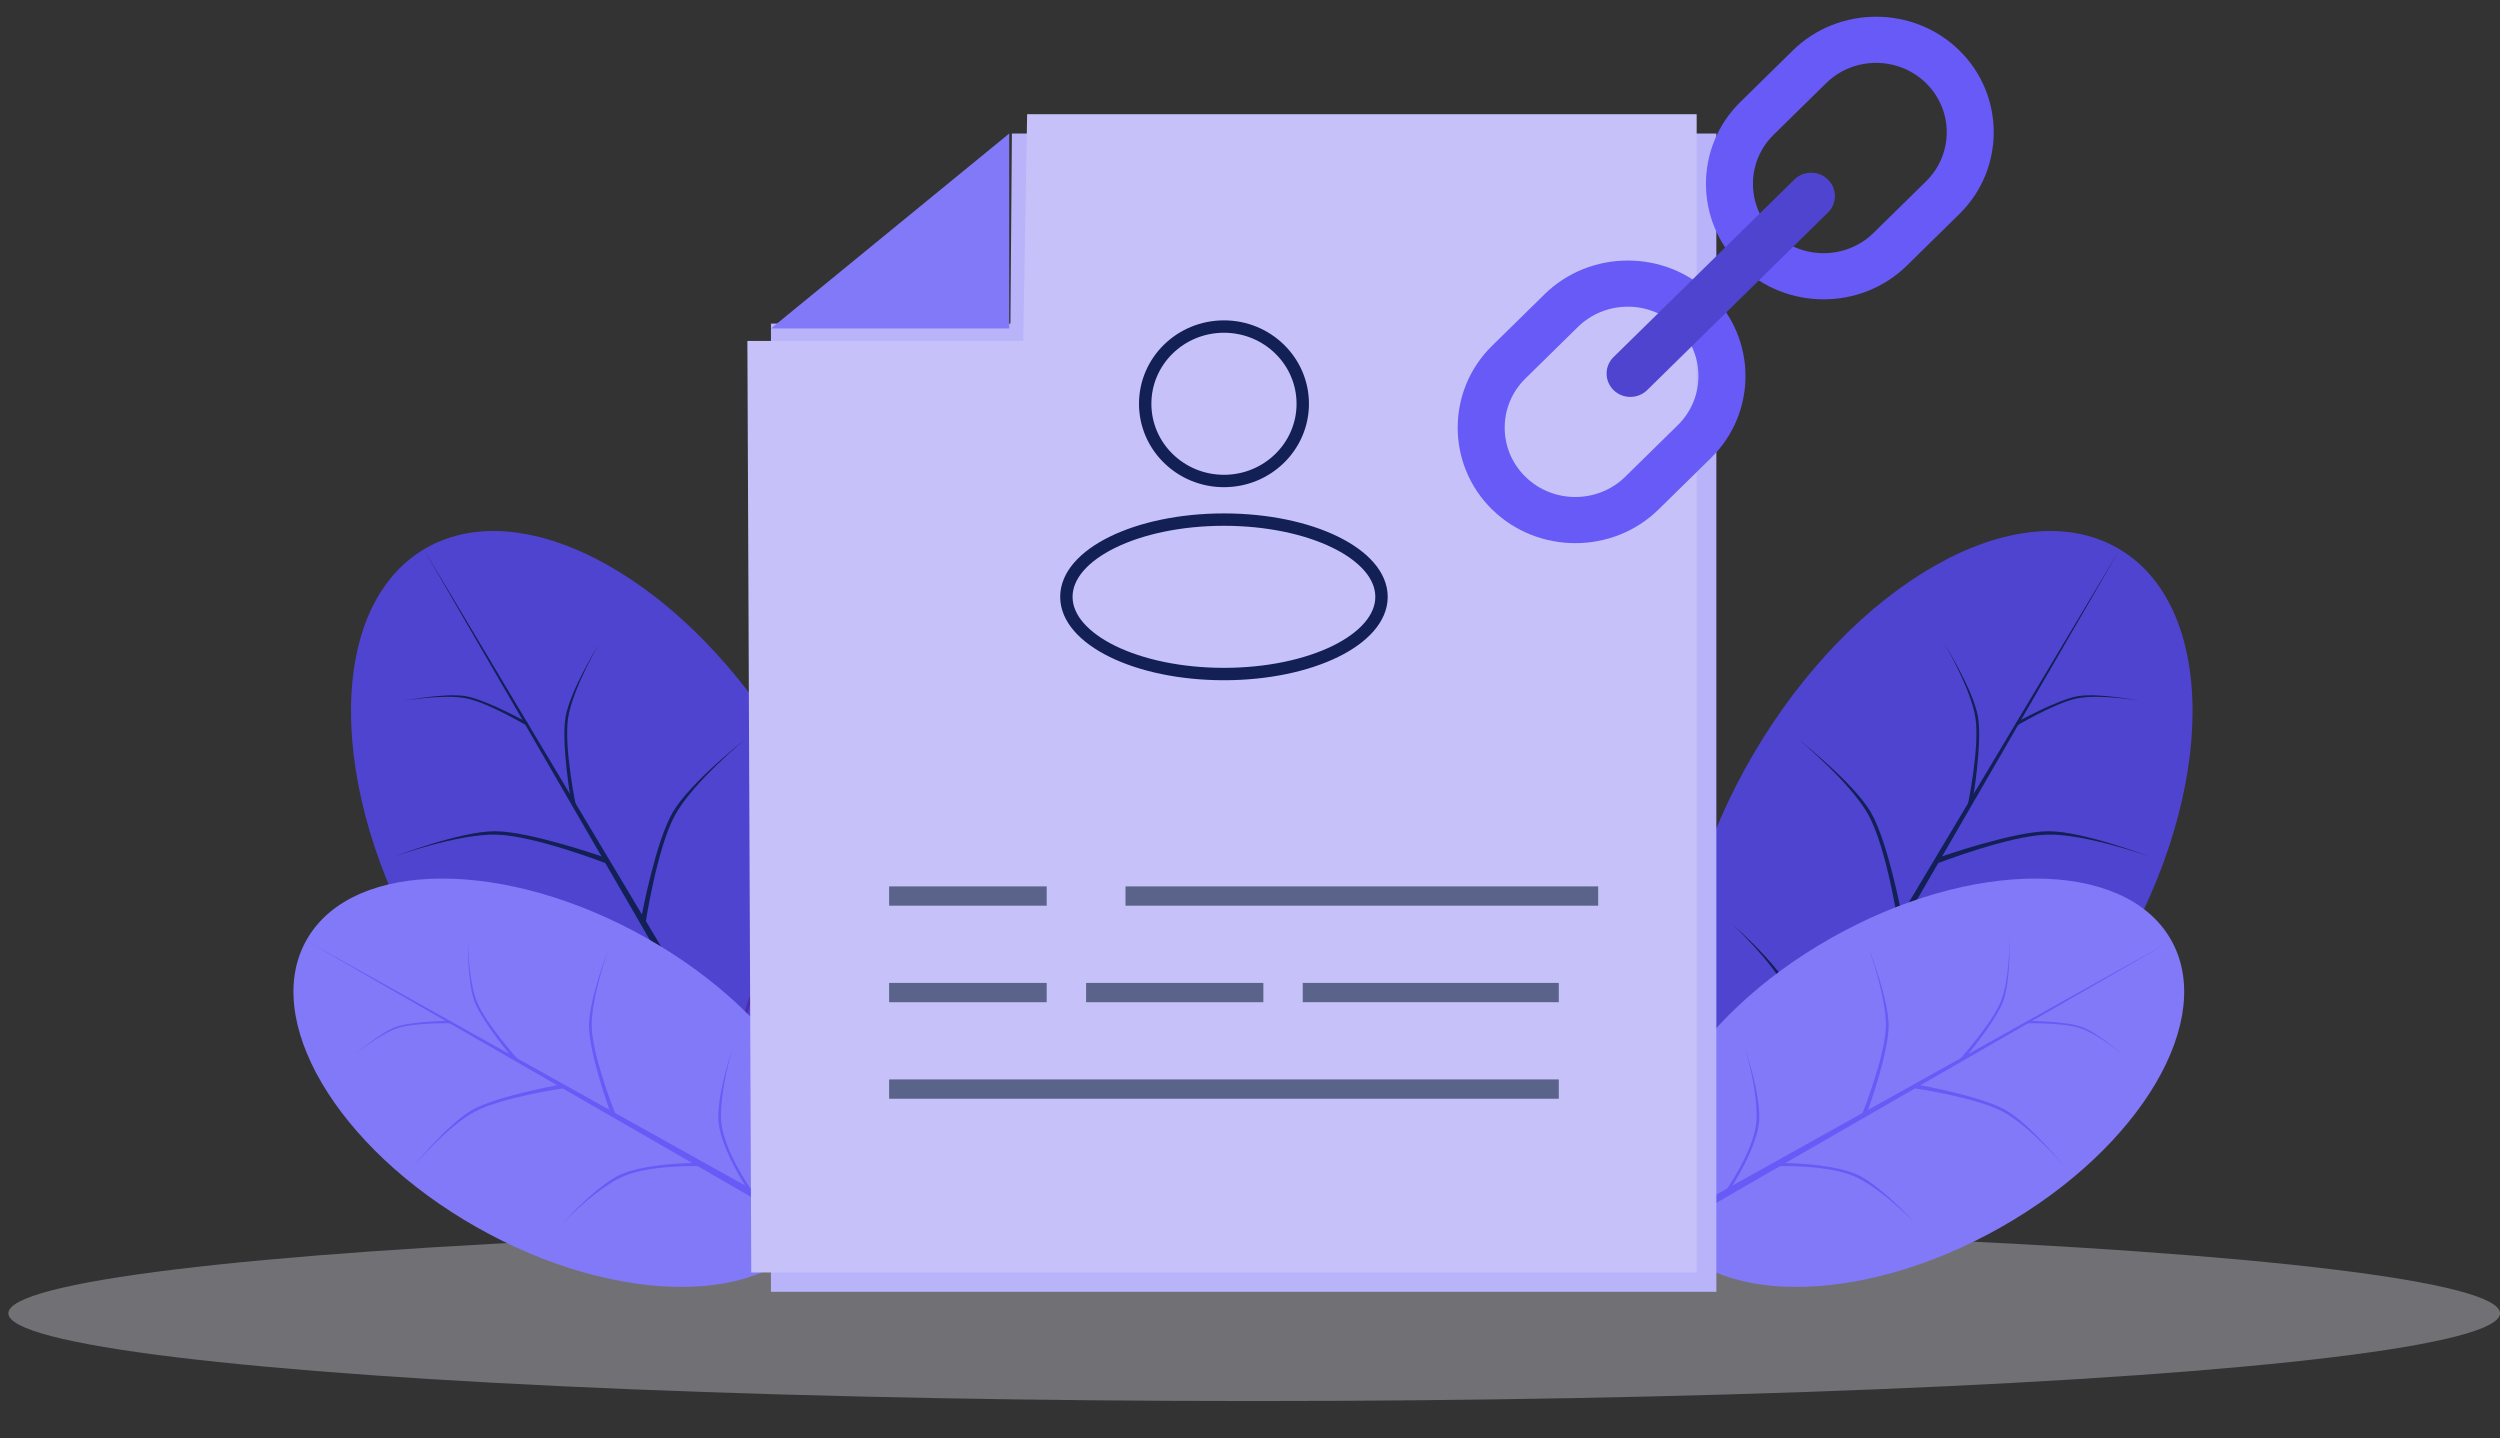 <svg width="299" height="172" viewBox="0 0 299 172" fill="none" xmlns="http://www.w3.org/2000/svg">
<rect x="0" y="0" width="299" height="172" fill="#333333" stroke="none"/>
<ellipse opacity="0.333" cx="150" cy="157.07" rx="149" ry="10.493" fill="#EFEEFB"/>
<ellipse rx="24.999" ry="42.822" transform="matrix(0.87 -0.493 0.507 0.862 72.711 102.436)" fill="#4F44D0"/>
<path d="M97.148 110.435C97.148 110.435 92.526 114.644 90.364 118.62C88.201 122.596 88.934 130.277 88.934 130.277L88.455 129.464C88.455 129.464 88.042 121.758 90.125 118.213C92.207 114.668 97.148 110.435 97.148 110.435Z" fill="#4F2DA7"/>
<path d="M62.199 120.491C62.199 120.491 68.223 118.665 72.81 118.813C77.397 118.962 84.219 123.191 84.219 123.191L83.74 122.377C83.74 122.377 76.738 118.408 72.571 118.407C68.403 118.405 62.199 120.491 62.199 120.491Z" fill="#4F2DA7"/>
<path d="M89.161 88.391C89.161 88.391 82.882 93.54 80.72 97.516C78.557 101.491 77.219 110.347 77.219 110.347L76.74 109.534C76.74 109.534 78.398 100.654 80.481 97.109C82.563 93.564 89.161 88.391 89.161 88.391Z" fill="#132056"/>
<path d="M47.167 102.44C47.167 102.44 54.847 99.674 59.434 99.823C64.022 99.972 72.5 103.261 72.5 103.261L72.022 102.448C72.022 102.448 63.363 99.418 59.195 99.416C55.028 99.415 47.167 102.44 47.167 102.44Z" fill="#132056"/>
<path d="M71.677 76.945C71.677 76.945 68.451 82.403 67.942 85.909C67.433 89.415 68.868 96.307 68.868 96.307L68.293 95.833C68.293 95.833 67.087 88.839 67.654 85.672C68.222 82.505 71.677 76.945 71.677 76.945Z" fill="#132056"/>
<path d="M48.198 83.826C48.198 83.826 53.087 82.968 55.814 83.532C58.541 84.096 63.257 86.94 63.257 86.94L63.059 86.404C63.059 86.404 58.206 83.696 55.715 83.264C53.223 82.831 48.198 83.826 48.198 83.826Z" fill="#132056"/>
<path d="M50.702 65.726L102.96 153.195L101.718 153.899L50.702 65.726Z" fill="#132056"/>
<ellipse rx="20.055" ry="34.981" transform="matrix(0.507 -0.862 0.87 0.493 67.192 129.496)" fill="#8279F8"/>
<path fill-rule="evenodd" clip-rule="evenodd" d="M87.621 125.389C87.621 125.389 86.115 130.177 86.238 133.824C86.361 137.471 90.04 142.565 90.04 142.565L89.37 142.185C89.37 142.185 85.904 136.947 85.903 133.634C85.902 130.321 87.621 125.389 87.621 125.389Z" fill="#675AF6"/>
<path fill-rule="evenodd" clip-rule="evenodd" d="M67.264 146.332C67.264 146.332 70.734 142.658 74.011 140.939C77.288 139.22 83.814 139.473 83.814 139.473L83.143 139.092C83.143 139.092 76.598 139.093 73.676 140.749C70.753 142.404 67.264 146.332 67.264 146.332Z" fill="#675AF6"/>
<path fill-rule="evenodd" clip-rule="evenodd" d="M72.933 113.112C72.933 113.112 70.654 119.217 70.776 122.864C70.899 126.511 73.61 133.251 73.61 133.251L72.94 132.871C72.94 132.871 70.442 125.987 70.441 122.674C70.44 119.361 72.933 113.112 72.933 113.112Z" fill="#675AF6"/>
<path fill-rule="evenodd" clip-rule="evenodd" d="M49.285 139.652C49.285 139.652 53.53 134.661 56.807 132.941C60.084 131.222 67.384 130.158 67.384 130.158L66.713 129.778C66.713 129.778 59.394 131.096 56.472 132.751C53.549 134.407 49.285 139.652 49.285 139.652Z" fill="#675AF6"/>
<path fill-rule="evenodd" clip-rule="evenodd" d="M55.963 112.036C55.963 112.036 55.95 117.145 57.039 119.805C58.127 122.465 61.974 126.726 61.974 126.726L61.375 126.623C61.375 126.623 57.647 122.199 56.739 119.753C55.832 117.307 55.963 112.036 55.963 112.036Z" fill="#675AF6"/>
<path fill-rule="evenodd" clip-rule="evenodd" d="M42.338 126.193C42.338 126.193 45.411 123.648 47.555 122.959C49.7 122.27 54.178 122.39 54.178 122.39L53.818 122.093C53.818 122.093 49.3 122.123 47.375 122.811C45.45 123.498 42.338 126.193 42.338 126.193Z" fill="#675AF6"/>
<path fill-rule="evenodd" clip-rule="evenodd" d="M36.632 112.509L109.319 153.058L108.738 154.045L36.632 112.509Z" fill="#675AF6"/>
<ellipse rx="24.999" ry="42.822" transform="matrix(-0.87 -0.493 -0.507 0.862 231.5 102.436)" fill="#4F44D0"/>
<path d="M242.012 120.491C242.012 120.491 235.988 118.665 231.401 118.813C226.814 118.962 219.992 123.191 219.992 123.191L220.47 122.377C220.47 122.377 227.473 118.408 231.64 118.407C235.808 118.405 242.012 120.491 242.012 120.491Z" fill="#4F2DA7"/>
<path d="M207.063 110.434C207.063 110.434 211.685 114.644 213.847 118.62C216.01 122.595 215.277 130.277 215.277 130.277L215.756 129.463C215.756 129.463 216.169 121.758 214.086 118.213C212.004 114.668 207.063 110.434 207.063 110.434Z" fill="#132056"/>
<path d="M215.05 88.391C215.05 88.391 221.329 93.54 223.491 97.516C225.654 101.491 226.992 110.347 226.992 110.347L227.47 109.534C227.47 109.534 225.813 100.654 223.73 97.109C221.648 93.564 215.05 88.391 215.05 88.391Z" fill="#132056"/>
<path d="M257.044 102.44C257.044 102.44 249.364 99.674 244.777 99.823C240.189 99.972 231.711 103.261 231.711 103.261L232.189 102.448C232.189 102.448 240.848 99.418 245.016 99.416C249.183 99.415 257.044 102.44 257.044 102.44Z" fill="#132056"/>
<path d="M232.533 76.945C232.533 76.945 235.76 82.403 236.269 85.909C236.778 89.415 235.343 96.307 235.343 96.307L235.918 95.833C235.918 95.833 237.124 88.839 236.557 85.672C235.989 82.505 232.533 76.945 232.533 76.945Z" fill="#132056"/>
<path d="M256.013 83.826C256.013 83.826 251.124 82.968 248.397 83.532C245.67 84.096 240.954 86.94 240.954 86.94L241.152 86.404C241.152 86.404 246.004 83.696 248.496 83.264C250.988 82.831 256.013 83.826 256.013 83.826Z" fill="#132056"/>
<path d="M253.509 65.726L201.251 153.195L202.493 153.899L253.509 65.726Z" fill="#132056"/>
<ellipse rx="20.055" ry="34.981" transform="matrix(-0.507 -0.862 -0.87 0.493 229.133 129.496)" fill="#8279F8"/>
<path fill-rule="evenodd" clip-rule="evenodd" d="M208.703 125.389C208.703 125.389 210.209 130.177 210.086 133.824C209.963 137.471 206.284 142.565 206.284 142.565L206.955 142.185C206.955 142.185 210.42 136.947 210.421 133.634C210.422 130.321 208.703 125.389 208.703 125.389Z" fill="#675AF6"/>
<path fill-rule="evenodd" clip-rule="evenodd" d="M229.061 146.332C229.061 146.332 225.591 142.658 222.313 140.939C219.036 139.22 212.511 139.473 212.511 139.473L213.181 139.092C213.181 139.092 219.726 139.093 222.649 140.749C225.571 142.404 229.061 146.332 229.061 146.332Z" fill="#675AF6"/>
<path fill-rule="evenodd" clip-rule="evenodd" d="M223.387 113.112C223.387 113.112 225.667 119.217 225.544 122.864C225.421 126.511 222.71 133.251 222.71 133.251L223.38 132.871C223.38 132.871 225.878 125.987 225.879 122.674C225.88 119.361 223.387 113.112 223.387 113.112Z" fill="#675AF6"/>
<path fill-rule="evenodd" clip-rule="evenodd" d="M247.039 139.652C247.039 139.652 242.795 134.661 239.517 132.941C236.24 131.222 228.94 130.158 228.94 130.158L229.611 129.778C229.611 129.778 236.93 131.096 239.853 132.751C242.775 134.407 247.039 139.652 247.039 139.652Z" fill="#675AF6"/>
<path fill-rule="evenodd" clip-rule="evenodd" d="M240.361 112.036C240.361 112.036 240.374 117.145 239.285 119.805C238.197 122.465 234.351 126.726 234.351 126.726L234.95 126.623C234.95 126.623 238.678 122.199 239.585 119.753C240.492 117.307 240.361 112.036 240.361 112.036Z" fill="#675AF6"/>
<path fill-rule="evenodd" clip-rule="evenodd" d="M253.986 126.193C253.986 126.193 250.913 123.648 248.769 122.959C246.625 122.27 242.146 122.39 242.146 122.39L242.506 122.093C242.506 122.093 247.024 122.123 248.949 122.811C250.874 123.498 253.986 126.193 253.986 126.193Z" fill="#675AF6"/>
<path fill-rule="evenodd" clip-rule="evenodd" d="M259.692 112.509L187.005 153.058L187.586 154.045L259.692 112.509Z" fill="#675AF6"/>
<path fill-rule="evenodd" clip-rule="evenodd" d="M120.846 38.702L121.023 15.968H205.276V154.497H92.207V38.702H120.846Z" fill="#B9B3F9"/>
<path fill-rule="evenodd" clip-rule="evenodd" d="M122.38 40.775L122.845 13.659H202.921V152.188H89.852L89.387 40.775H122.38Z" fill="#C6C2F9"/>
<rect x="106.34" y="129.1" width="80.091" height="2.309" fill="#5A6389"/>
<path fill-rule="evenodd" clip-rule="evenodd" d="M155.809 117.556H186.431V119.864H155.809V117.556Z" fill="#5A6389"/>
<rect x="129.898" y="117.556" width="21.201" height="2.309" fill="#5A6389"/>
<rect x="106.34" y="117.556" width="18.845" height="2.309" fill="#5A6389"/>
<rect x="134.609" y="106.012" width="56.535" height="2.309" fill="#5A6389"/>
<rect x="106.34" y="106.012" width="18.845" height="2.309" fill="#5A6389"/>
<ellipse cx="146.384" cy="71.38" rx="18.845" ry="9.235" stroke="#132056" stroke-width="1.482"/>
<ellipse cx="146.387" cy="48.291" rx="9.422" ry="9.235" stroke="#132056" stroke-width="1.482"/>
<path fill-rule="evenodd" clip-rule="evenodd" d="M92.207 39.287L120.701 15.968V39.287H92.207Z" fill="#8279F8"/>
<path fill-rule="evenodd" clip-rule="evenodd" d="M184.729 35.195L178.448 41.363C172.97 46.743 172.97 55.546 178.448 60.926C183.927 66.306 192.891 66.306 198.369 60.926L204.65 54.758C210.128 49.378 210.128 40.575 204.65 35.195C199.172 29.815 190.208 29.815 184.729 35.195ZM200.665 50.846L194.384 57.014C191.089 60.25 185.727 60.25 182.432 57.014C179.137 53.778 179.137 48.512 182.432 45.276L188.713 39.108C192.008 35.872 197.37 35.872 200.665 39.108C203.961 42.344 203.961 47.609 200.665 50.846Z" fill="#675AF6"/>
<path fill-rule="evenodd" clip-rule="evenodd" d="M214.421 6.035L208.14 12.203C202.662 17.583 202.662 26.386 208.14 31.766C213.618 37.146 222.582 37.146 228.061 31.766L234.341 25.598C239.82 20.218 239.82 11.415 234.341 6.035C228.863 0.655 219.899 0.655 214.421 6.035ZM230.357 21.686L224.076 27.854C220.781 31.09 215.419 31.09 212.124 27.854C208.829 24.618 208.829 19.352 212.124 16.116L218.405 9.948C221.7 6.712 227.062 6.712 230.357 9.948C233.653 13.184 233.653 18.449 230.357 21.686Z" fill="#675AF6"/>
<path fill-rule="evenodd" clip-rule="evenodd" d="M218.622 25.422C219.733 24.331 219.733 22.563 218.622 21.473C217.512 20.383 215.712 20.383 214.602 21.473C214.527 21.546 193.035 42.652 192.981 42.705C191.871 43.796 191.871 45.564 192.981 46.654C194.092 47.745 195.892 47.745 197.002 46.654C197.054 46.604 218.545 25.498 218.622 25.422Z" fill="#4F44D0"/>
</svg>
